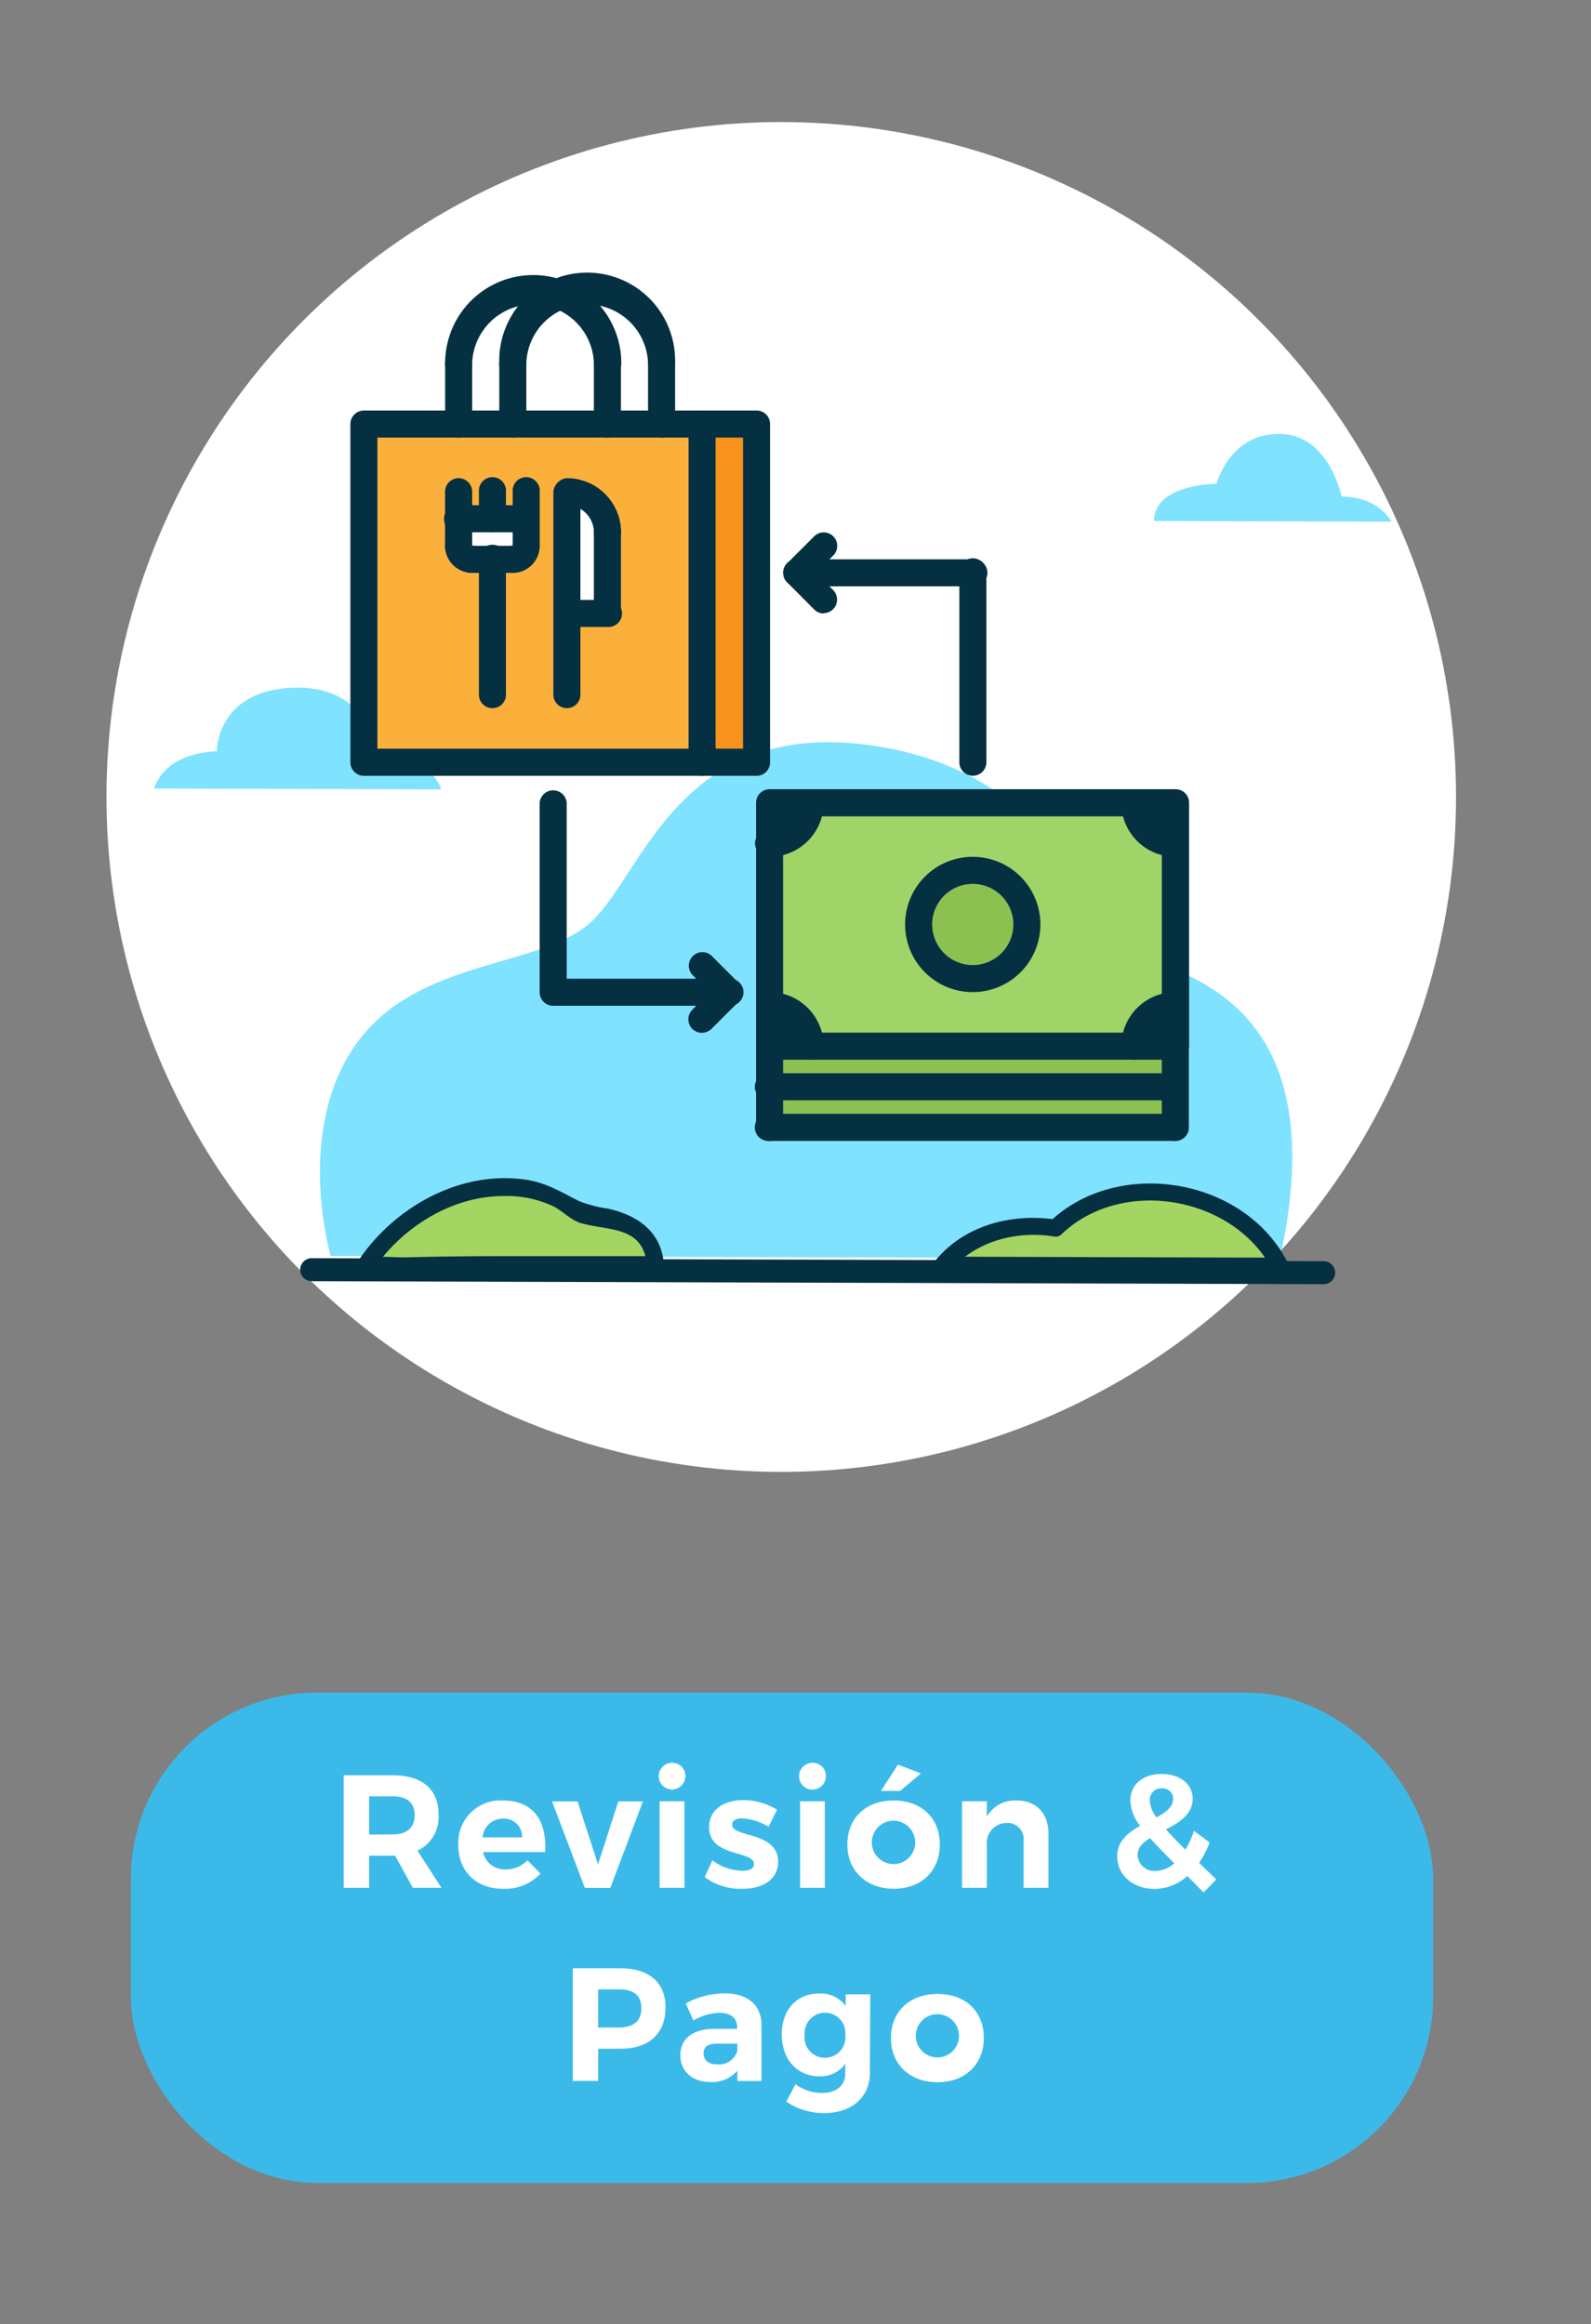 <svg xmlns="http://www.w3.org/2000/svg" viewBox="0 0 207.7 303.34"><rect x="0" y="0" width="207.7" height="303.34" fill="#808080" stroke="none"/><defs><style>.cls-1{fill:#3bbaea;}.cls-2{fill:#fff;}.cls-3{fill:#053041;}.cls-4{fill:#00c6ff;opacity:0.5;}.cls-5{fill:#a4d562;}.cls-6{fill:#8cc152;}.cls-7{fill:#a0d468;}.cls-8{fill:#f7931e;}.cls-9{fill:#fbb03b;}</style></defs><title>paso</title><g id="Layer_5" data-name="Layer 5"><rect class="cls-1" x="17.09" y="220.92" width="170" height="64" rx="24.29"/><circle class="cls-2" cx="101.99" cy="104.02" r="88.09"/><path class="cls-2" d="M51.57,242.2H48.19v4.2H44.87V231.7h6.38c3.85,0,6,1.85,6,5.1a4.86,4.86,0,0,1-2.75,4.75l3.13,4.85H53.9Zm-.32-2.77c1.83,0,2.88-.84,2.88-2.52s-1.05-2.46-2.88-2.46H48.19v5Z"/><path class="cls-2" d="M71.16,241.73h-8.1A2.88,2.88,0,0,0,66,244a4,4,0,0,0,2.86-1.19l1.7,1.72a6.29,6.29,0,0,1-4.83,2c-3.61,0-5.9-2.31-5.9-5.73a5.51,5.51,0,0,1,5.82-5.8C69.59,235,71.43,237.62,71.16,241.73Zm-3-1.91a2.35,2.35,0,0,0-2.5-2.45A2.64,2.64,0,0,0,63,239.82Z"/><path class="cls-2" d="M76.35,246.4l-4.28-11.28,3.33,0,2.67,8.23,2.65-8.23h3.21l-4.26,11.3Z"/><path class="cls-2" d="M89.47,231.89a1.74,1.74,0,1,1-1.74-1.81A1.7,1.7,0,0,1,89.47,231.89ZM86.11,246.4V235.1h3.24v11.3Z"/><path class="cls-2" d="M101.44,236.21l-1.11,2.21a7.56,7.56,0,0,0-3.44-1.09c-.76,0-1.31.25-1.31.84,0,1.7,6,.84,6,4.82,0,2.31-2,3.53-4.6,3.53A7.86,7.86,0,0,1,92,245l1-2.19A6.73,6.73,0,0,0,97,244.17c.82,0,1.43-.27,1.43-.88,0-1.81-5.86-.84-5.86-4.81,0-2.33,2-3.53,4.45-3.53A8.39,8.39,0,0,1,101.44,236.21Z"/><path class="cls-2" d="M107.81,231.89a1.75,1.75,0,1,1-1.75-1.81A1.7,1.7,0,0,1,107.81,231.89Zm-3.36,14.51V235.1h3.23v11.3Z"/><path class="cls-2" d="M122.69,240.75c0,3.44-2.43,5.77-6,5.77s-6.07-2.33-6.07-5.77S113,235,116.65,235,122.69,237.28,122.69,240.75Zm-8.86,0a2.83,2.83,0,1,0,2.82-3.11A2.83,2.83,0,0,0,113.83,240.79Zm3.68-7H115l2.22-3.43,3,1.14Z"/><path class="cls-2" d="M136.87,239.3v7.1h-3.24v-6.16a2.1,2.1,0,0,0-2.22-2.31,2.62,2.62,0,0,0-2.58,2.9v5.57h-3.24V235.1h3.24v2a4.21,4.21,0,0,1,3.9-2.1C135.25,235,136.87,236.65,136.87,239.3Z"/><path class="cls-2" d="M155,244.86a6.45,6.45,0,0,1-4.26,1.68c-2.79,0-4.89-1.76-4.89-4.24,0-2,1.4-3.11,3-4a5.48,5.48,0,0,1-1.28-3.29c0-2.08,1.6-3.47,4.07-3.47s4.06,1.35,4.06,3.23c0,2-1.73,3.11-3.49,4,.67.75,1.51,1.63,2.54,2.64a10.71,10.71,0,0,0,1.11-2.46l2.06,1.54a13.39,13.39,0,0,1-1.38,2.64l2.24,2.17L157.13,247Zm-1.7-1.66c-1.3-1.3-2.33-2.37-3.17-3.29-.94.59-1.62,1.24-1.62,2.16a2.17,2.17,0,0,0,2.36,2.12A3.78,3.78,0,0,0,153.29,243.2Zm-2.33-6c1.22-.65,2.18-1.34,2.18-2.43a1.34,1.34,0,0,0-1.47-1.35A1.48,1.48,0,0,0,150.1,235,4,4,0,0,0,151,237.24Z"/><path class="cls-2" d="M81,256.9c3.74,0,5.88,1.85,5.88,5.1,0,3.42-2.14,5.4-5.88,5.4H78.09v4.2H74.77V256.9Zm-2.92,7.73h2.75c1.85,0,2.9-.84,2.9-2.52s-1-2.46-2.9-2.46H78.09Z"/><path class="cls-2" d="M96.26,270.27a4.35,4.35,0,0,1-3.55,1.47c-2.42,0-3.89-1.47-3.89-3.52s1.54-3.38,4.31-3.41h3.1v-.21c0-1.19-.79-1.89-2.35-1.89a7.18,7.18,0,0,0-3.36,1l-1-2.22a10.57,10.57,0,0,1,5.1-1.31c3,0,4.76,1.52,4.79,4.06l0,7.37H96.26Zm0-2.54v-1H93.69c-1.24,0-1.84.38-1.84,1.29s.67,1.42,1.76,1.42A2.48,2.48,0,0,0,96.23,267.73Z"/><path class="cls-2" d="M113.56,270.55c0,3.21-2.42,5.25-6,5.25a8.71,8.71,0,0,1-4.91-1.5l1.2-2.26a6,6,0,0,0,3.5,1.13c1.85,0,3-1,3-2.52v-1.28A4,4,0,0,1,107,271c-2.92,0-4.94-2.19-4.94-5.46s2-5.35,4.85-5.35a4.05,4.05,0,0,1,3.49,1.63V260.3h3.21Zm-3.21-4.92a2.67,2.67,0,0,0-2.65-2.94,2.7,2.7,0,0,0-2.66,2.94,2.67,2.67,0,1,0,5.31,0Z"/><path class="cls-2" d="M128.43,266c0,3.44-2.44,5.77-6.05,5.77s-6.07-2.33-6.07-5.77,2.44-5.75,6.07-5.75S128.43,262.48,128.43,266Zm-8.86,0a2.82,2.82,0,1,0,2.81-3.11A2.82,2.82,0,0,0,119.57,266Z"/><path class="cls-3" d="M40.69,167.22l115.59.34,16.52.05a1.5,1.5,0,0,0,0-3l-115.59-.34-16.52-.05a1.5,1.5,0,0,0,0,3Z"/><path class="cls-4" d="M20.11,102.92l37.51.11S56,98.14,49.48,98.12c0,0-1.6-9.79-13-8.2-8.24,1.16-8.18,8.14-8.18,8.14S21.76,98,20.11,102.92Z"/><path class="cls-4" d="M150.65,68l31,.09s-1.62-3.27-6.51-3.28c0,0-1.61-8.16-8.14-8.18s-8.17,6.5-8.17,6.5S150.67,63.15,150.65,68Z"/><path class="cls-4" d="M167.09,164.27c8.27-37.48-17.83-37.56-21.08-40.83s-8.09-22.86-32.54-26.19S84.06,113.47,77.52,120s-22.85,4.82-31,16.22-3.35,27.71-3.35,27.71Z"/><path class="cls-5" d="M137.75,160.3s-9.78-1.66-14.69,4.85l44,.12s-4.86-9.8-17.91-9.83C142.66,155.42,137.75,160.3,137.75,160.3Z"/><path class="cls-3" d="M138.05,159.21c-5.78-.9-11.91.59-15.79,5.14a1.14,1.14,0,0,0,.8,1.92l44,.13a1.14,1.14,0,0,0,1-1.69C162.36,153.63,145.84,151,137,159.5c-1.05,1,.54,2.59,1.59,1.59,7.87-7.55,22.55-5,27.57,4.75l1-1.69-44-.13.79,1.92c3.33-3.9,8.6-5.34,13.6-4.56C138.87,161.6,139.48,159.43,138.05,159.21Z"/><path class="cls-5" d="M47.52,165.54s5.43-8.75,15.22-10.36c0,0,8.16-1.6,13,3.3,0,0,9.79,0,9.77,6.56C85.55,165,48,164.93,47.52,165.54Z"/><path class="cls-3" d="M48.49,166.11c3.62-5.67,10.22-9.92,17-10a14.37,14.37,0,0,1,6.63,1.28c1.37.66,2.33,1.85,3.76,2.26,3.46,1,8.13.32,8.55,5.43l1.13-1.13q-9.92,0-19.82,0c-4.32,0-8.65.05-13,.16-1.63,0-4.29-.32-5.81.47-1.28.66-.15,2.61,1.14,1.94s5.26-.18,7-.21c4.22-.08,8.45-.1,12.67-.12q8.91,0,17.83,0A1.13,1.13,0,0,0,86.67,165c-.34-4.21-3.37-6.37-7.3-7.25a16.35,16.35,0,0,1-3.81-1c-2.58-1.3-4.43-2.51-7.44-2.85-8.52-1-17,3.92-21.57,11C45.77,166.19,47.71,167.32,48.49,166.11Z"/><path class="cls-3" d="M100.47,131.26a5.29,5.29,0,0,1,5.3,5.28h-5.3Z"/><path class="cls-3" d="M148.14,136.54a5.29,5.29,0,0,1,5.3-5.28v5.28Z"/><path class="cls-3" d="M153.44,104.78v5.28a5.29,5.29,0,0,1-5.3-5.28Z"/><path class="cls-6" d="M100.47,141.84h53v5.3h-53Z"/><path class="cls-6" d="M153.44,136.54v5.3h-53v-5.3h53Z"/><path class="cls-3" d="M100.47,104.78h5.3a5.29,5.29,0,0,1-5.3,5.28Z"/><path class="cls-7" d="M153.44,110.06v21.2a5.29,5.29,0,0,0-5.3,5.28H105.77a5.29,5.29,0,0,0-5.3-5.28v-21.2a5.29,5.29,0,0,0,5.3-5.28h42.37a5.29,5.29,0,0,0,5.3,5.28ZM134,120.65a7.06,7.06,0,1,0-7.06,7.06A7.07,7.07,0,0,0,134,120.65Z"/><path class="cls-6" d="M127,113.59a7.06,7.06,0,1,1-7.06,7.06A7.07,7.07,0,0,1,127,113.59Z"/><path class="cls-8" d="M91.65,55.34h7.08V99.48H91.65Z"/><path class="cls-2" d="M68.69,67.7v3.53A1.75,1.75,0,0,1,67,73H61.63a1.76,1.76,0,0,1-1.76-1.77V67.7h8.82Z"/><path class="cls-2" d="M79.29,69.47V80.06H74V64.17A5.3,5.3,0,0,1,79.29,69.47Z"/><path class="cls-9" d="M74,64.17V80.06h5.3V69.47A5.3,5.3,0,0,0,74,64.17Zm17.66-8.83V99.48H47.51V55.34H91.65Zm-23,15.89V67.7H59.87v3.53A1.76,1.76,0,0,0,61.63,73H67A1.75,1.75,0,0,0,68.69,71.23Z"/><path class="cls-3" d="M153.47,138.31h-53a1.76,1.76,0,0,1-1.77-1.76V104.78a1.77,1.77,0,0,1,1.77-1.77h53a1.76,1.76,0,0,1,1.76,1.77V136.2a1.34,1.34,0,0,1,0,.35A1.76,1.76,0,0,1,153.47,138.31Zm-51.24-3.53h49.44V106.55H102.23Z"/><path class="cls-3" d="M127,129.49a8.83,8.83,0,1,1,8.82-8.83A8.84,8.84,0,0,1,127,129.49Zm0-14.13a5.3,5.3,0,1,0,5.29,5.3A5.31,5.31,0,0,0,127,115.36Z"/><path class="cls-3" d="M153.43,111.83a7.06,7.06,0,0,1-7.05-7.06,1.77,1.77,0,0,1,3.53,0,3.53,3.53,0,0,0,3.52,3.53,1.77,1.77,0,0,1,0,3.53Z"/><path class="cls-3" d="M148.14,138.31a1.76,1.76,0,0,1-1.76-1.76,7.06,7.06,0,0,1,7.05-7.06,1.77,1.77,0,0,1,0,3.53,3.53,3.53,0,0,0-3.52,3.53A1.76,1.76,0,0,1,148.14,138.31Z"/><path class="cls-3" d="M105.76,138.31a1.76,1.76,0,0,1-1.76-1.76,3.54,3.54,0,0,0-3.53-3.53,1.77,1.77,0,0,1,0-3.53,7.07,7.07,0,0,1,7.06,7.06A1.76,1.76,0,0,1,105.76,138.31Z"/><path class="cls-3" d="M100.47,111.83a1.77,1.77,0,1,1,0-3.53,3.54,3.54,0,0,0,3.53-3.53,1.77,1.77,0,0,1,3.53,0,7.07,7.07,0,0,1-7.06,7.06Z"/><path class="cls-3" d="M100.47,148.92a1.77,1.77,0,0,1-1.77-1.77v-10.6a1.77,1.77,0,1,1,3.53,0v10.6a1.76,1.76,0,0,1-1.76,1.77Z"/><path class="cls-3" d="M153.44,143.61h-53a1.77,1.77,0,1,1,0-3.53h53a1.77,1.77,0,0,1,0,3.53Z"/><path class="cls-3" d="M153.44,148.91h-53a1.77,1.77,0,1,1,0-3.53h53a1.77,1.77,0,0,1,0,3.53Z"/><path class="cls-3" d="M153.44,148.92a1.77,1.77,0,0,1-1.77-1.77v-10.6a1.77,1.77,0,1,1,3.53,0v10.6A1.76,1.76,0,0,1,153.44,148.92Z"/><path class="cls-3" d="M127,101.25a1.76,1.76,0,0,1-1.76-1.77V74.77a1.77,1.77,0,1,1,3.53,0V99.48A1.77,1.77,0,0,1,127,101.25Z"/><path class="cls-3" d="M127,76.53H104A1.77,1.77,0,0,1,104,73h23a1.77,1.77,0,1,1,0,3.53Z"/><path class="cls-3" d="M107.53,80.07a1.76,1.76,0,0,1-1.24-.52L102.76,76a1.76,1.76,0,1,1,2.49-2.5l3.53,3.53a1.77,1.77,0,0,1-1.25,3Z"/><path class="cls-3" d="M104,76.53a1.76,1.76,0,0,1-1.24-3L106.29,70a1.76,1.76,0,0,1,2.49,2.5L105.25,76A1.75,1.75,0,0,1,104,76.53Z"/><path class="cls-3" d="M72.21,131.27a1.76,1.76,0,0,1-1.76-1.76V104.79a1.77,1.77,0,0,1,3.53,0v24.72A1.76,1.76,0,0,1,72.21,131.27Z"/><path class="cls-3" d="M95.16,131.27h-23a1.77,1.77,0,0,1,0-3.53h23a1.77,1.77,0,1,1,0,3.53Z"/><path class="cls-3" d="M95.16,131.27a1.79,1.79,0,0,1-1.25-.51l-3.53-3.53a1.77,1.77,0,0,1,2.5-2.5l3.53,3.53a1.76,1.76,0,0,1-1.25,3Z"/><path class="cls-3" d="M91.63,134.8a1.79,1.79,0,0,1-1.25-.51,1.77,1.77,0,0,1,0-2.5l3.53-3.53a1.77,1.77,0,0,1,2.5,2.5l-3.53,3.53a1.79,1.79,0,0,1-1.25.51Z"/><path class="cls-3" d="M91.65,101.26H47.51a1.77,1.77,0,0,1-1.77-1.77V55.35a1.77,1.77,0,0,1,1.77-1.77H91.65a1.77,1.77,0,0,1,1.77,1.77V99.49A1.77,1.77,0,0,1,91.65,101.26ZM49.27,97.72H89.89V57.11H49.27Z"/><path class="cls-3" d="M64.28,92.43a1.76,1.76,0,0,1-1.76-1.76V73a1.77,1.77,0,1,1,3.53,0V90.67A1.76,1.76,0,0,1,64.28,92.43Z"/><path class="cls-3" d="M61.63,74.77a3.53,3.53,0,0,1-3.53-3.52,1.69,1.69,0,0,1,1.67-1.67,1.85,1.85,0,0,1,1.86,1.66,1.77,1.77,0,1,1,0,3.53Z"/><path class="cls-3" d="M66.93,74.78a1.77,1.77,0,0,1,0-3.54,1.77,1.77,0,0,1,3.53,0,3.54,3.54,0,0,1-3.53,3.54Z"/><path class="cls-3" d="M66.94,74.77H61.63a1.77,1.77,0,1,1,0-3.53h5.31a1.77,1.77,0,0,1,0,3.53Z"/><path class="cls-3" d="M59.87,73a1.77,1.77,0,0,1-1.77-1.77V64.18a1.77,1.77,0,1,1,3.54,0v7.06A1.77,1.77,0,0,1,59.87,73Z"/><path class="cls-3" d="M68.7,73a1.77,1.77,0,0,1-1.77-1.77V64.18a1.77,1.77,0,1,1,3.53,0v7.06A1.76,1.76,0,0,1,68.7,73Z"/><path class="cls-3" d="M74,92.43a1.76,1.76,0,0,1-1.76-1.76V64.17a1.77,1.77,0,0,1,3.53,0v26.5A1.76,1.76,0,0,1,74,92.43Z"/><path class="cls-3" d="M79.29,71.24a1.76,1.76,0,0,1-1.76-1.76A3.55,3.55,0,0,0,74,65.94a1.77,1.77,0,0,1,0-3.53,7.08,7.08,0,0,1,7.08,7.07A1.76,1.76,0,0,1,79.29,71.24Z"/><path class="cls-3" d="M79.29,81.83a1.76,1.76,0,0,1-1.76-1.77V69.48a1.77,1.77,0,1,1,3.53,0V80.06A1.77,1.77,0,0,1,79.29,81.83Z"/><path class="cls-3" d="M79.29,81.83H74a1.77,1.77,0,0,1,0-3.53h5.3a1.77,1.77,0,1,1,0,3.53Z"/><path class="cls-3" d="M68.7,69.47H59.87a1.77,1.77,0,1,1,0-3.53H68.7a1.77,1.77,0,0,1,0,3.53Z"/><path class="cls-3" d="M64.28,69.47a1.76,1.76,0,0,1-1.76-1.77V64.18a1.77,1.77,0,1,1,3.53,0V67.7A1.77,1.77,0,0,1,64.28,69.47Z"/><path class="cls-3" d="M98.72,101.26H91.65a1.77,1.77,0,0,1,0-3.54H97V57.11h-5.3a1.77,1.77,0,0,1,0-3.53h7.07a1.76,1.76,0,0,1,1.76,1.77V99.49a1.76,1.76,0,0,1-1.76,1.77Z"/><path class="cls-3" d="M79.29,49.17a1.76,1.76,0,0,1-1.76-1.77,7.95,7.95,0,0,0-15.89,0,1.77,1.77,0,1,1-3.53,0,11.48,11.48,0,1,1,23,0A1.77,1.77,0,0,1,79.29,49.17Z"/><path class="cls-3" d="M59.87,57.11a1.76,1.76,0,0,1-1.76-1.76v-8a1.77,1.77,0,0,1,3.53,0v8A1.76,1.76,0,0,1,59.87,57.11Z"/><path class="cls-3" d="M79.29,57.11a1.76,1.76,0,0,1-1.76-1.76v-8a1.77,1.77,0,0,1,3.53,0v8A1.76,1.76,0,0,1,79.29,57.11Z"/><path class="cls-3" d="M86.36,49.17A1.76,1.76,0,0,1,84.6,47.4a7.95,7.95,0,0,0-15.89,0,1.77,1.77,0,1,1-3.53,0,11.48,11.48,0,1,1,22.95,0A1.77,1.77,0,0,1,86.36,49.17Z"/><path class="cls-3" d="M66.94,57.11a1.76,1.76,0,0,1-1.76-1.76v-8a1.77,1.77,0,0,1,3.53,0v8A1.76,1.76,0,0,1,66.94,57.11Z"/><path class="cls-3" d="M86.36,57.11a1.76,1.76,0,0,1-1.76-1.76v-8a1.77,1.77,0,0,1,3.53,0v8A1.76,1.76,0,0,1,86.36,57.11Z"/></g></svg>